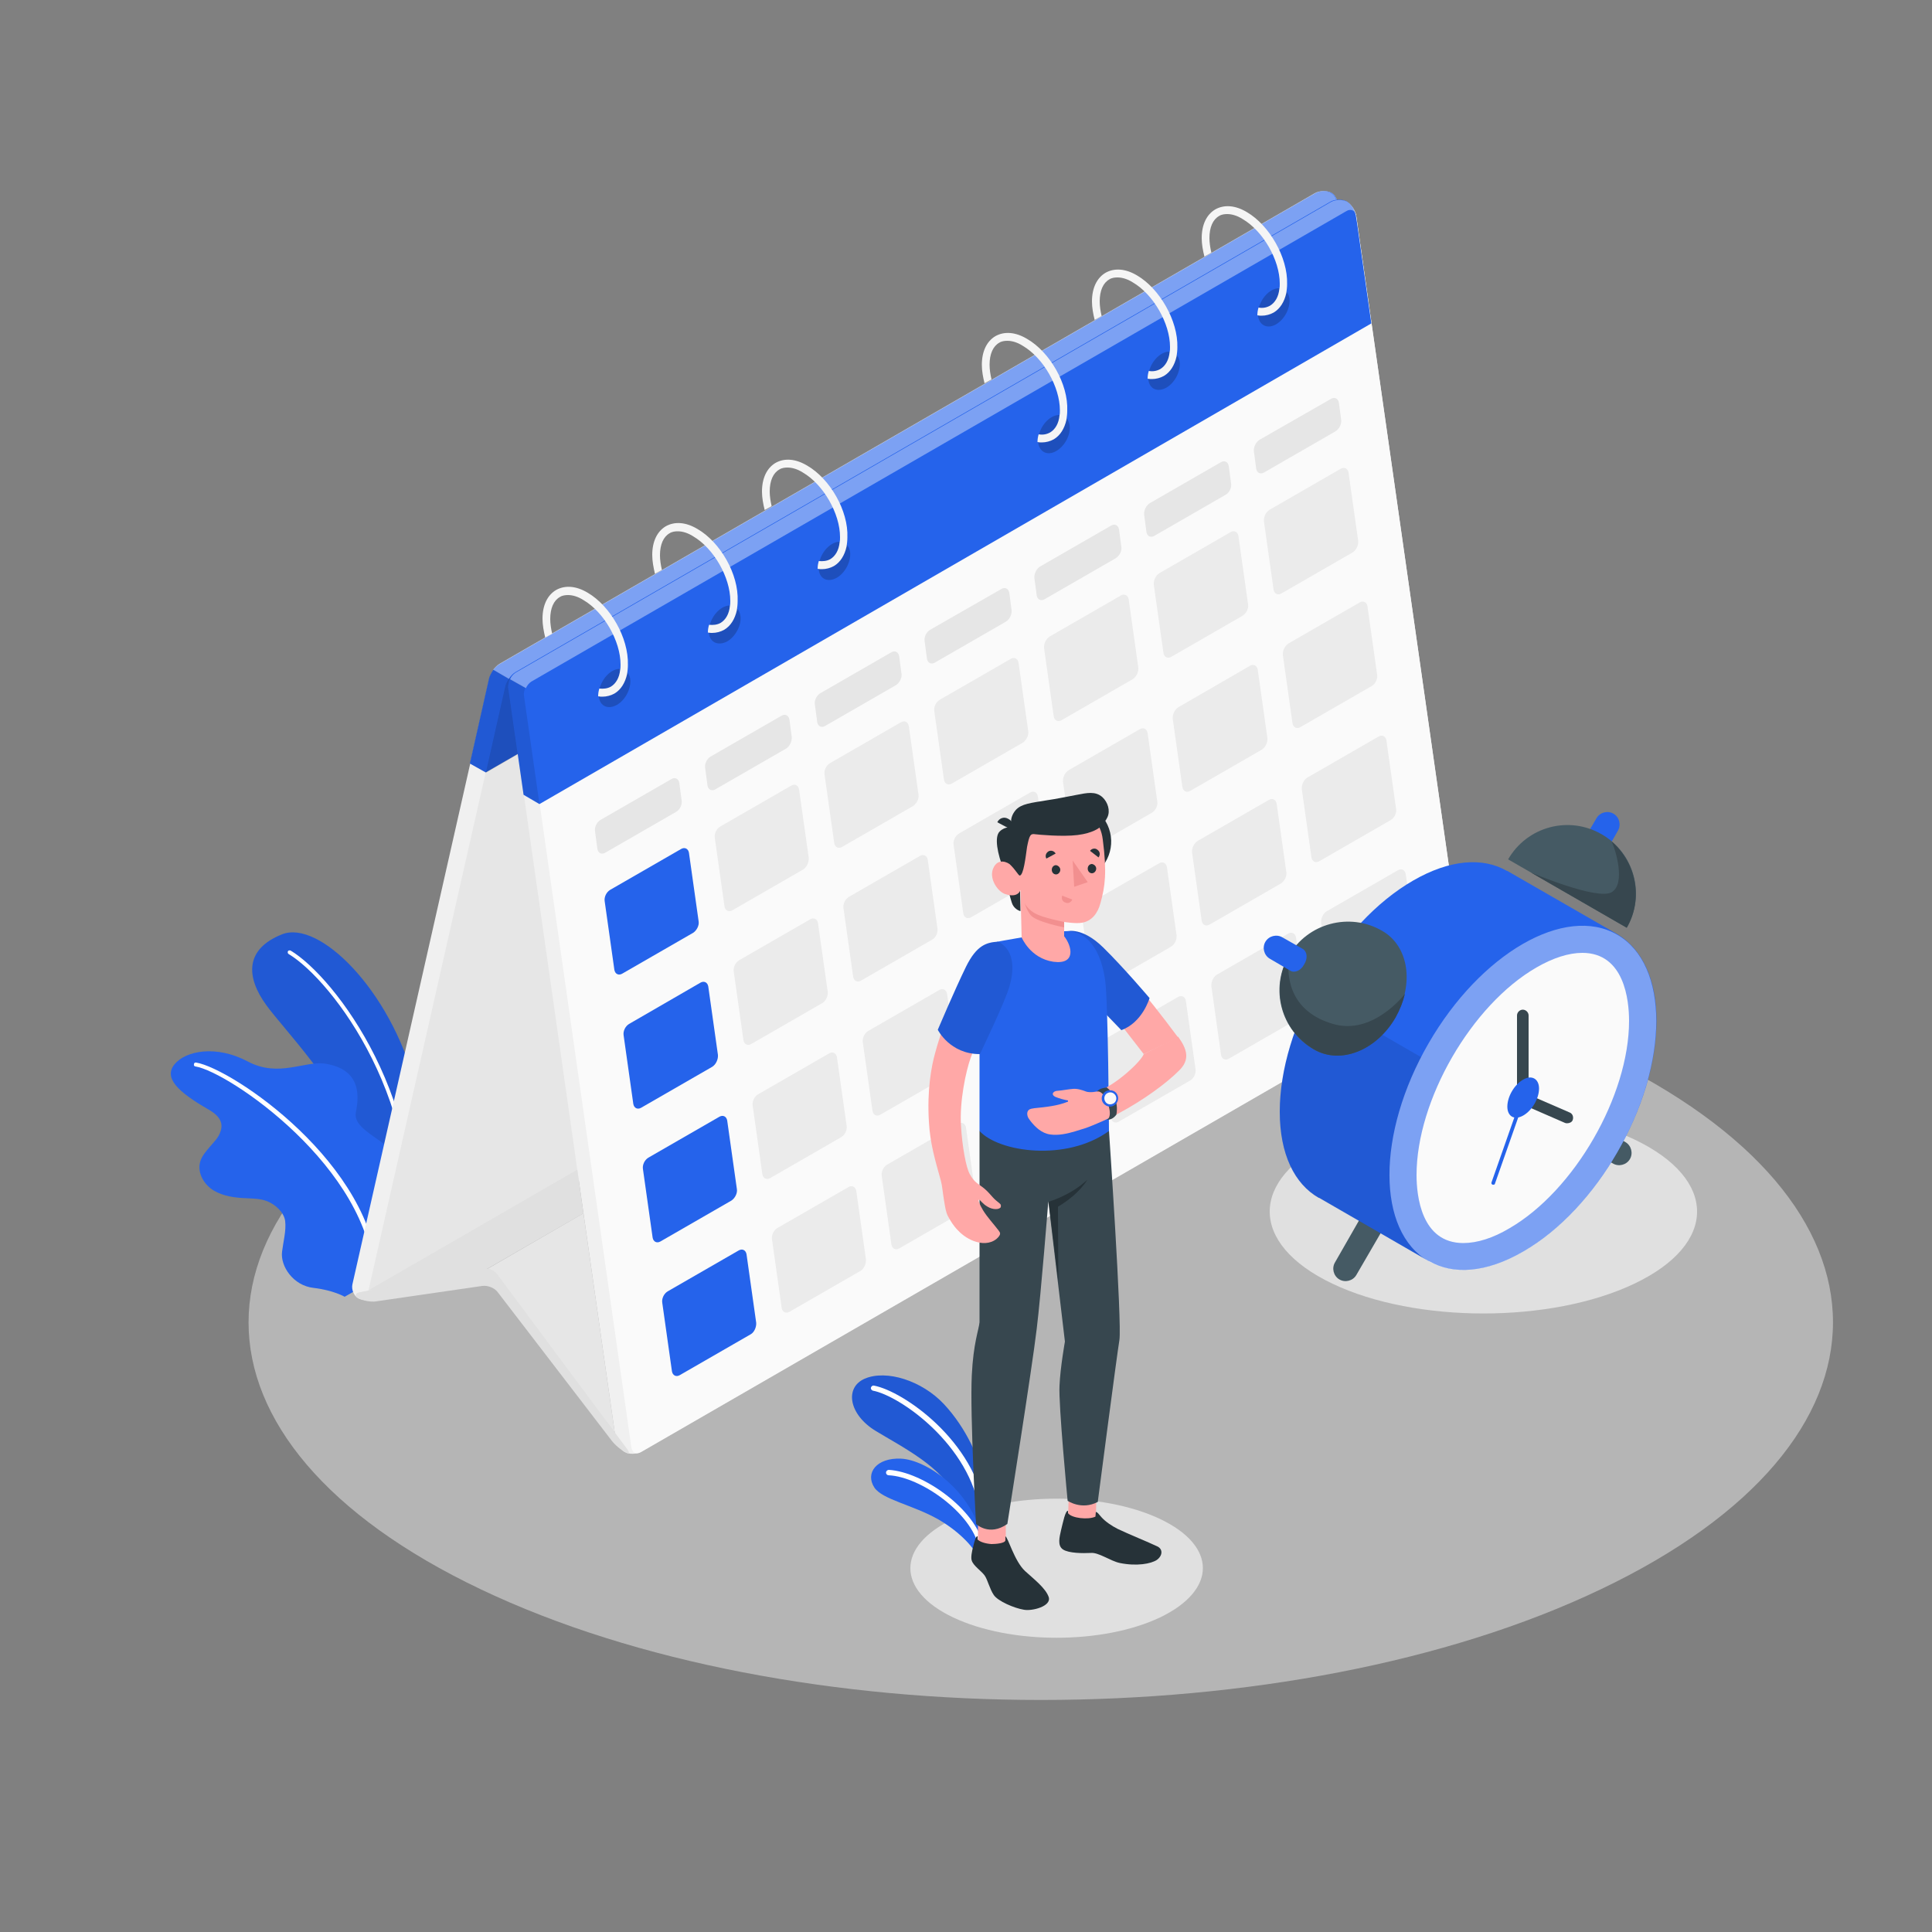 <?xml version="1.0" encoding="utf-8"?>
<!-- Generator: Adobe Illustrator 23.0.0, SVG Export Plug-In . SVG Version: 6.00 Build 0)  -->
<svg version="1.1" id="Layer_1" xmlns="http://www.w3.org/2000/svg" xmlns:xlink="http://www.w3.org/1999/xlink" x="0px" y="0px"
	 viewBox="0 0 500 500" style="enable-background:new 0 0 500 500;" xml:space="preserve">
<rect x="0" y="0" width="500" height="500" fill="#808080" stroke="none"/>
<style type="text/css">
	.st0{opacity:0.5;fill:#EBEBEB;enable-background:new    ;}
	.st1{fill:#E0E0E0;}
	.st2{fill:#2563EB;}
	.st3{opacity:0.1;enable-background:new    ;}
	.st4{fill:#FFFFFF;}
	.st5{fill:#F0F0F0;}
	.st6{fill:#E6E6E6;}
	.st7{fill:#FAFAFA;}
	.st8{opacity:0.2;enable-background:new    ;}
	.st9{opacity:0.4;fill:#FFFFFF;enable-background:new    ;}
	.st10{fill:#EBEBEB;}
	.st11{fill:#F5F5F5;}
	.st12{fill:#455A64;}
	.st13{fill:#37474F;}
	.st14{fill:#FFA8A7;}
	.st15{fill:#263238;}
	.st16{fill:#F28F8F;}
</style>
<g id="Floor">
	<path id="SUELO" class="st0" d="M124.4,411.3c80.1,38.2,209.9,38.2,289.9,0c80.1-38.2,80.1-100,0-138.2
		c-80.1-38.2-209.9-38.2-289.9,0C44.3,311.3,44.3,373.2,124.4,411.3z"/>
</g>
<g id="Shadows">
	<path id="Shadow" class="st1" d="M423,332.2c-21.6,10.3-56.6,10.3-78.2,0c-21.6-10.3-21.6-27,0-37.3c21.6-10.3,56.6-10.3,78.2,0
		C444.6,305.2,444.6,321.9,423,332.2z"/>
	<path id="Shadow_1_" class="st1" d="M300.2,418.6c-14.8,7-38.7,7-53.5,0c-14.8-7-14.8-18.5,0-25.5c14.8-7,38.7-7,53.5,0
		C315,400.1,315,411.5,300.2,418.6z"/>
</g>
<g id="Plants_1_">
	<g id="Plants">
		<g id="XMLID_402_">
			<path id="XMLID_400_" class="st2" d="M101.4,328.6l8.1-4.7c0,0,4.3-19.1-2.1-43.4C101,256.2,82.6,238,73,241.8
				c-9.6,3.8-9.4,11-4.1,18.3c4.4,6.1,18.7,20.6,25.5,37.4C101.3,314.3,101.4,328.6,101.4,328.6z"/>
			<path id="XMLID_401_" class="st3" d="M101.4,328.6l8.1-4.7c0,0,4.3-19.1-2.1-43.4C101,256.2,82.6,238,73,241.8
				c-9.6,3.8-9.4,11-4.1,18.3c4.4,6.1,18.7,20.6,25.5,37.4C101.3,314.3,101.4,328.6,101.4,328.6z"/>
			<g id="XMLID_403_">
				<path id="XMLID_659_" class="st4" d="M105.7,326.6C105.7,326.6,105.7,326.6,105.7,326.6c-0.3,0-0.5-0.3-0.5-0.6
					c5.6-40-19.2-72.3-30.5-79.1c-0.2-0.1-0.3-0.4-0.2-0.7c0.1-0.2,0.4-0.3,0.7-0.2c11.4,6.8,36.6,39.6,31,80.1
					C106.2,326.4,106,326.6,105.7,326.6z"/>
			</g>
		</g>
		<g id="XMLID_398_">
			<path id="XMLID_245_" class="st2" d="M101.4,328.6l-12.2,7c0,0-2.9-1.7-8.1-2.3c-5.2-0.6-8.6-5.6-8.1-9.4
				c0.3-2.5,1.1-5.4,0.8-7.9c-0.3-2.3-2.6-4.3-4.6-5.1c-1.7-0.7-3.6-0.7-5.4-0.8c-2.9-0.1-6-0.5-8.5-2s-4.3-4.6-3.5-7.4
				c0.4-1.5,1.5-2.7,2.5-3.9s2.2-2.3,2.7-3.8c1.1-2.8-0.8-4.6-3.1-5.9c-8-4.6-11.6-8.2-8.7-11.7s10.8-5,18.9-0.7s14.8-0.3,20.2,0.6
				c8.4,1.4,8.9,7.3,7.8,12.5c-1,5.1,9.3,7.3,11.9,13.5C105.9,305.6,107.5,320.4,101.4,328.6z"/>
			<g id="XMLID_399_">
				<path id="XMLID_658_" class="st4" d="M97.3,331.4c-0.3,0-0.5-0.2-0.5-0.5c-1-28.6-37.6-53.5-46.2-54.9c-0.3,0-0.5-0.3-0.4-0.6
					c0-0.3,0.3-0.5,0.6-0.4c9.1,1.5,46.1,26.2,47.1,55.8C97.8,331.2,97.6,331.4,97.3,331.4C97.4,331.4,97.3,331.4,97.3,331.4z"/>
			</g>
		</g>
		<g id="XMLID_471_">
			<g id="XMLID_521_">
				<path id="XMLID_524_" class="st2" d="M254.3,383c-0.4-5-4.3-13.5-10-19.6c-5.7-6.1-14.9-9-20.5-6.6c-5.3,2.3-4.1,9.3,2.8,13.5
					s17.3,9.3,20.8,17.2l6.8,9.5L254.3,383L254.3,383z"/>
				<path id="XMLID_540_" class="st3" d="M254.3,383c-0.4-5-4.3-13.5-10-19.6c-5.7-6.1-14.9-9-20.5-6.6c-5.3,2.3-4.1,9.3,2.8,13.5
					s17.3,9.3,20.8,17.2l6.8,9.5L254.3,383L254.3,383z"/>
				<g id="XMLID_522_">
					<path id="XMLID_523_" class="st4" d="M254.3,392.2C254.3,392.2,254.3,392.2,254.3,392.2c0.5-0.1,0.7-0.4,0.7-0.8
						c-2.5-18.5-21.3-31.4-28.8-32.8c-0.4-0.1-0.7,0.2-0.8,0.5c-0.1,0.4,0.2,0.7,0.5,0.8c7,1.3,25.3,14.1,27.7,31.7
						C253.6,391.9,253.9,392.2,254.3,392.2z"/>
				</g>
			</g>
			<g id="XMLID_517_">
				<path id="XMLID_520_" class="st2" d="M253.5,403.7c-1-2.7-4.8-7.1-10.7-10.5c-6.5-3.7-14.4-5.1-16.5-8.2
					c-2.5-3.8,0.6-7.8,6.9-7.5c6.4,0.3,18.2,8,21,20.8L253.5,403.7z"/>
				<g id="XMLID_518_">
					<path id="XMLID_519_" class="st4" d="M254,401c0,0,0.1,0,0.1,0c0.4-0.1,0.6-0.4,0.5-0.8c-1.9-9.5-15.7-19.3-24.6-19.8
						c-0.3,0-0.7,0.3-0.7,0.7c0,0.4,0.3,0.7,0.7,0.7c8.3,0.4,21.5,9.8,23.3,18.6C253.4,400.8,253.6,401,254,401z"/>
				</g>
			</g>
		</g>
	</g>
</g>
<g id="Calendar_1_">
	<g id="Calendar">
		<g id="XMLID_23_">
			<path id="XMLID_14614_" class="st5" d="M92.7,336c-1.1-0.6-1.8-2.3-1.5-3.6l35.5-156.9c0.3-1.3,1.5-3,2.7-3.7l211-121.8
				c1.2-0.7,3.1-0.7,4.2-0.1s1.8,2.3,1.5,3.6l-35.5,156.9c-0.3,1.3-1.5,3-2.7,3.7l-211,121.8C95.7,336.6,93.8,336.6,92.7,336z"/>
			<path id="XMLID_14612_" class="st6" d="M130.7,177.8L95.2,334.7c-0.3,1.3,0.4,1.9,1.6,1.2l211-121.8c1.2-0.7,2.4-2.3,2.7-3.7
				L346,53.5c0.3-1.3-0.4-1.9-1.6-1.2l-211,121.8C132.2,174.8,131,176.4,130.7,177.8z"/>
			<path id="XMLID_14613_" class="st5" d="M348.6,52.2c-1.1-0.6-3-0.6-4.2,0.1l-211,121.8c-1.2,0.7-2,2.4-1.8,3.7l27.7,194.4
				c0.2,1.4,1.3,3,2.4,3.6c1.1,0.6,3,0.6,4.2-0.1l211-121.8c1.2-0.7,2-2.4,1.8-3.7L351,55.9C350.8,54.5,349.7,52.9,348.6,52.2z"/>
			<path id="XMLID_14611_" class="st7" d="M135.7,180.2l27.7,194.4c0.2,1.4,1.3,1.9,2.5,1.2l211-121.8c1.2-0.7,2-2.4,1.8-3.7
				L351,55.9c-0.2-1.4-1.3-1.9-2.5-1.2l-211,121.8C136.3,177.1,135.5,178.8,135.7,180.2z"/>
			<path id="XMLID_14618_" class="st1" d="M95.4,333.9l54-31.2L151,314l-24.8,14.3c0,0-6.6,2.3-9.2,3
				C114.4,332,95.4,333.9,95.4,333.9z"/>
			<polygon id="XMLID_14619_" class="st6" points="151,314 159.1,370.8 126.3,328.3 			"/>
			<path id="XMLID_14615_" class="st1" d="M158.2,372.7l-29.4-38.3c-0.8-1.1-2.6-1.8-4-1.6l-27.5,4c-1.4,0.2-3.4-0.2-4.5-0.8
				c-1.1-0.6-0.9-1.4,0.4-1.6l31.6-6.1c1.4-0.3,3.1,0.4,3.9,1.5l33.6,45.2c0.8,1.1,0.6,1.5-0.5,0.8
				C160.6,375.2,159,373.8,158.2,372.7z"/>
		</g>
		<g id="XMLID_6_">
			<path id="XMLID_29_" class="st2" d="M346.1,52.7c0-1.1-0.6-2.3-1.5-2.8c-1.1-0.6-3-0.6-4.2,0.1l-211,121.8
				c-0.6,0.3-1.2,0.9-1.7,1.5c-0.5,0.7-0.9,1.5-1.1,2.1l-5,22.2l4.1,2.3L341,75.6l5-22.2C346.1,53.2,346,52.9,346.1,52.7L346.1,52.7
				z"/>
			<path id="XMLID_12_" class="st8" d="M346,53.5c0.3-1.3-0.4-1.9-1.6-1.2l-211,121.8c-1.2,0.7-2.4,2.3-2.7,3.7l-5,22.2L341,75.6
				L346,53.5z"/>
			<path id="XMLID_31_" class="st3" d="M131.8,175.6c-0.5,0.7-0.9,1.4-1.1,2.1l-5,22.2l-4.1-2.3l5-22.2c0.2-0.7,0.6-1.5,1.1-2.1
				L131.8,175.6z"/>
			<path id="XMLID_34_" class="st9" d="M346,52.7c-0.1-0.8-0.8-1-1.7-0.4l-211,121.8c-0.6,0.3-1.2,0.9-1.6,1.6l-4.1-2.4
				c0.5-0.6,1.1-1.2,1.6-1.5l211-121.8c1.2-0.7,3.1-0.7,4.2-0.1C345.4,50.4,346,51.6,346,52.7z"/>
		</g>
		<g id="XMLID_21_">
			<path id="XMLID_24_" class="st2" d="M351.2,57.7L351.2,57.7l-0.3-1.9c0-0.1,0-0.2-0.1-0.3c0,0,0-0.1,0-0.1c0,0,0,0,0,0
				c-0.3-1.3-1.3-2.7-2.3-3.3c-1.1-0.6-3-0.6-4.2,0.1l-211,121.8c-0.6,0.4-1.1,1-1.4,1.7l0,0c-0.3,0.7-0.4,1.4-0.4,2.1l4,27.9
				l4.1,2.4L354.9,83.7L351.2,57.7z"/>
			<path id="XMLID_30_" class="st3" d="M139.6,208l-4.1-2.4l-4-27.9c-0.1-0.7,0.1-1.4,0.4-2.1l4.1,2.3c-0.3,0.7-0.5,1.4-0.4,2.1
				L139.6,208z"/>
			<path id="XMLID_27_" class="st9" d="M350.9,55.5c-0.3-1.1-1.4-1.5-2.4-0.9l-211,121.8c-0.6,0.4-1.1,1-1.4,1.7l-4.1-2.3
				c0.3-0.7,0.8-1.3,1.4-1.7l211-121.8c1.2-0.7,3.1-0.7,4.2-0.1C349.6,52.8,350.6,54.2,350.9,55.5z"/>
		</g>
		<g id="XMLID_246_">
			<g id="XMLID_458_">
				<path id="XMLID_465_" class="st2" d="M195.7,342.3l-2.5-17.7c-0.2-1.1-1.1-1.5-2-1l-18.4,10.6c-1,0.6-1.6,1.9-1.4,3l2.5,17.7
					c0.2,1.1,1.1,1.5,2,1l18.4-10.6C195.2,344.8,195.8,343.4,195.7,342.3z"/>
				<path id="XMLID_464_" class="st10" d="M224.1,325.9l-2.5-17.7c-0.2-1.1-1.1-1.5-2-1l-18.4,10.6c-1,0.6-1.6,1.9-1.4,3l2.5,17.7
					c0.2,1.1,1.1,1.5,2,1l18.4-10.6C223.6,328.4,224.2,327,224.1,325.9z"/>
				<path id="XMLID_463_" class="st10" d="M252.5,309.5l-2.5-17.7c-0.2-1.1-1.1-1.5-2-1l-18.4,10.6c-1,0.6-1.6,1.9-1.4,3l2.5,17.7
					c0.2,1.1,1.1,1.5,2,1l18.4-10.6C252,312,252.7,310.6,252.5,309.5z"/>
				<path id="XMLID_462_" class="st10" d="M281,293.1l-2.5-17.7c-0.2-1.1-1.1-1.5-2-1L258,285.1c-1,0.6-1.6,1.9-1.5,3l2.5,17.7
					c0.2,1.1,1.1,1.5,2,1l18.4-10.6C280.5,295.6,281.1,294.2,281,293.1z"/>
				<path id="XMLID_461_" class="st10" d="M309.4,276.7l-2.5-17.7c-0.2-1.1-1.1-1.5-2-1l-18.4,10.6c-1,0.6-1.6,1.9-1.5,3l2.5,17.7
					c0.2,1.1,1.1,1.5,2,1l18.4-10.6C308.9,279.2,309.6,277.8,309.4,276.7z"/>
				<path id="XMLID_460_" class="st10" d="M337.9,260.3l-2.5-17.7c-0.2-1.1-1.1-1.5-2-1l-18.4,10.6c-1,0.6-1.6,1.9-1.5,3L316,273
					c0.2,1.1,1.1,1.5,2,1l18.4-10.6C337.4,262.8,338,261.4,337.9,260.3z"/>
				<path id="XMLID_459_" class="st10" d="M366.3,243.9l-2.5-17.7c-0.2-1.1-1.1-1.5-2-1l-18.4,10.6c-1,0.6-1.6,1.9-1.5,3l2.5,17.7
					c0.2,1.1,1.1,1.5,2,1l18.4-10.6C365.8,246.4,366.4,245,366.3,243.9z"/>
			</g>
			<g id="XMLID_450_">
				<path id="XMLID_457_" class="st2" d="M190.7,307.7l-2.5-17.7c-0.2-1.1-1.1-1.5-2-1l-18.4,10.6c-1,0.6-1.6,1.9-1.4,3l2.5,17.7
					c0.2,1.1,1.1,1.5,2,1l18.4-10.6C190.2,310.1,190.9,308.8,190.7,307.7z"/>
				<path id="XMLID_456_" class="st10" d="M219.1,291.3l-2.5-17.7c-0.2-1.1-1.1-1.5-2-1l-18.4,10.6c-1,0.6-1.6,1.9-1.4,3l2.5,17.7
					c0.2,1.1,1.1,1.5,2,1l18.4-10.6C218.7,293.7,219.3,292.4,219.1,291.3z"/>
				<path id="XMLID_455_" class="st10" d="M247.6,274.9l-2.5-17.7c-0.2-1.1-1.1-1.5-2-1l-18.4,10.6c-1,0.6-1.6,1.9-1.4,3l2.5,17.7
					c0.2,1.1,1.1,1.5,2,1l18.4-10.6C247.1,277.3,247.7,276,247.6,274.9z"/>
				<path id="XMLID_454_" class="st10" d="M276,258.5l-2.5-17.7c-0.2-1.1-1.1-1.5-2-1l-18.4,10.6c-1,0.6-1.6,1.9-1.4,3l2.5,17.7
					c0.2,1.1,1.1,1.5,2,1l18.4-10.6C275.5,260.9,276.2,259.6,276,258.5z"/>
				<path id="XMLID_453_" class="st10" d="M304.5,242.1l-2.5-17.7c-0.2-1.1-1.1-1.5-2-1L281.5,234c-1,0.6-1.6,1.9-1.5,3l2.5,17.7
					c0.2,1.1,1.1,1.5,2,1l18.4-10.6C304,244.5,304.6,243.2,304.5,242.1z"/>
				<path id="XMLID_452_" class="st10" d="M332.9,225.7l-2.5-17.7c-0.2-1.1-1.1-1.5-2-1L310,217.6c-1,0.6-1.6,1.9-1.5,3l2.5,17.7
					c0.2,1.1,1.1,1.5,2,1l18.4-10.6C332.4,228.1,333.1,226.8,332.9,225.7z"/>
				<path id="XMLID_451_" class="st10" d="M361.3,209.3l-2.5-17.7c-0.2-1.1-1.1-1.5-2-1l-18.4,10.6c-1,0.6-1.6,1.9-1.5,3l2.5,17.7
					c0.2,1.1,1.1,1.5,2,1l18.4-10.6C360.9,211.7,361.5,210.4,361.3,209.3z"/>
			</g>
			<g id="XMLID_432_">
				<path id="XMLID_449_" class="st2" d="M185.8,273l-2.5-17.7c-0.2-1.1-1.1-1.5-2-1L162.8,265c-1,0.6-1.6,1.9-1.4,3l2.5,17.7
					c0.2,1.1,1.1,1.5,2,1l18.4-10.6C185.3,275.5,185.9,274.1,185.8,273z"/>
				<path id="XMLID_448_" class="st10" d="M214.2,256.6l-2.5-17.7c-0.2-1.1-1.1-1.5-2-1l-18.4,10.6c-1,0.6-1.6,1.9-1.4,3l2.5,17.7
					c0.2,1.1,1.1,1.5,2,1l18.4-10.6C213.7,259.1,214.4,257.7,214.2,256.6z"/>
				<path id="XMLID_445_" class="st10" d="M242.6,240.2l-2.5-17.7c-0.2-1.1-1.1-1.5-2-1l-18.4,10.6c-1,0.6-1.6,1.9-1.4,3l2.5,17.7
					c0.2,1.1,1.1,1.5,2,1l18.4-10.6C242.2,242.7,242.8,241.3,242.6,240.2z"/>
				<path id="XMLID_442_" class="st10" d="M271.1,223.8l-2.5-17.7c-0.2-1.1-1.1-1.5-2-1l-18.4,10.6c-1,0.6-1.6,1.9-1.4,3l2.5,17.7
					c0.2,1.1,1.1,1.5,2,1l18.4-10.6C270.6,226.3,271.2,224.9,271.1,223.8z"/>
				<path id="XMLID_439_" class="st10" d="M299.5,207.4l-2.5-17.7c-0.2-1.1-1.1-1.5-2-1l-18.4,10.6c-1,0.6-1.6,1.9-1.5,3l2.5,17.7
					c0.2,1.1,1.1,1.5,2,1l18.4-10.6C299,209.9,299.7,208.5,299.5,207.4z"/>
				<path id="XMLID_436_" class="st10" d="M328,191l-2.5-17.7c-0.2-1.1-1.1-1.5-2-1L305,183c-1,0.6-1.6,1.9-1.5,3l2.5,17.7
					c0.2,1.1,1.1,1.5,2,1l18.4-10.6C327.5,193.5,328.1,192.1,328,191z"/>
				<path id="XMLID_435_" class="st10" d="M356.4,174.6l-2.5-17.7c-0.2-1.1-1.1-1.5-2-1l-18.4,10.6c-1,0.6-1.6,1.9-1.5,3l2.5,17.7
					c0.2,1.1,1.1,1.5,2,1l18.4-10.6C355.9,177.1,356.6,175.7,356.4,174.6z"/>
			</g>
			<g id="XMLID_417_">
				<path id="XMLID_428_" class="st2" d="M180.8,238.4l-2.5-17.7c-0.2-1.1-1.1-1.5-2-1l-18.4,10.6c-1,0.6-1.6,1.9-1.4,3L159,251
					c0.2,1.1,1.1,1.5,2,1l18.4-10.6C180.3,240.8,181,239.5,180.8,238.4z"/>
				<path id="XMLID_427_" class="st10" d="M209.3,222l-2.5-17.7c-0.2-1.1-1.1-1.5-2-1l-18.4,10.6c-1,0.6-1.6,1.9-1.4,3l2.5,17.7
					c0.2,1.1,1.1,1.5,2,1l18.4-10.6C208.8,224.4,209.4,223.1,209.3,222z"/>
				<path id="XMLID_424_" class="st10" d="M237.7,205.6l-2.5-17.7c-0.2-1.1-1.1-1.5-2-1l-18.4,10.6c-1,0.6-1.6,1.9-1.4,3l2.5,17.7
					c0.2,1.1,1.1,1.5,2,1l18.4-10.6C237.2,208,237.9,206.7,237.7,205.6z"/>
				<path id="XMLID_421_" class="st10" d="M266.1,189.2l-2.5-17.7c-0.2-1.1-1.1-1.5-2-1l-18.4,10.6c-1,0.6-1.6,1.9-1.4,3l2.5,17.7
					c0.2,1.1,1.1,1.5,2,1l18.4-10.6C265.6,191.6,266.3,190.3,266.1,189.2z"/>
				<path id="XMLID_420_" class="st10" d="M294.6,172.8l-2.5-17.7c-0.2-1.1-1.1-1.5-2-1l-18.4,10.6c-1,0.6-1.6,1.9-1.5,3l2.5,17.7
					c0.2,1.1,1.1,1.5,2,1l18.4-10.6C294.1,175.2,294.7,173.9,294.6,172.8z"/>
				<path id="XMLID_419_" class="st10" d="M323,156.4l-2.5-17.7c-0.2-1.1-1.1-1.5-2-1l-18.4,10.6c-1,0.6-1.6,1.9-1.5,3l2.5,17.7
					c0.2,1.1,1.1,1.5,2,1l18.4-10.6C322.5,158.8,323.2,157.5,323,156.4z"/>
				<path id="XMLID_418_" class="st10" d="M351.5,140l-2.5-17.7c-0.2-1.1-1.1-1.5-2-1l-18.4,10.6c-1,0.6-1.6,1.9-1.5,3l2.5,17.7
					c0.2,1.1,1.1,1.5,2,1L350,143C351,142.4,351.6,141.1,351.5,140z"/>
			</g>
		</g>
		<g id="XMLID_25_">
			<path id="XMLID_235_" class="st6" d="M176.4,207.1l-0.6-4.5c-0.2-1.1-1.1-1.5-2-1l-18.4,10.6c-1,0.6-1.6,1.9-1.4,3l0.6,4.5
				c0.2,1.1,1.1,1.5,2,1l18.4-10.6C176,209.5,176.6,208.2,176.4,207.1z"/>
			<path id="XMLID_222_" class="st6" d="M204.9,190.7l-0.6-4.5c-0.2-1.1-1.1-1.5-2-1l-18.4,10.6c-1,0.6-1.6,1.9-1.4,3l0.6,4.5
				c0.2,1.1,1.1,1.5,2,1l18.4-10.6C204.4,193.1,205,191.8,204.9,190.7z"/>
			<path id="XMLID_212_" class="st6" d="M233.3,174.3l-0.6-4.5c-0.2-1.1-1.1-1.5-2-1l-18.4,10.6c-1,0.6-1.6,1.9-1.4,3l0.6,4.5
				c0.2,1.1,1.1,1.5,2,1l18.4-10.6C232.8,176.7,233.5,175.4,233.3,174.3z"/>
			<path id="XMLID_33_" class="st6" d="M261.8,157.9l-0.6-4.5c-0.2-1.1-1.1-1.5-2-1L240.7,163c-1,0.6-1.6,1.9-1.4,3l0.6,4.5
				c0.2,1.1,1.1,1.5,2,1l18.4-10.6C261.3,160.3,261.9,159,261.8,157.9z"/>
			<path id="XMLID_32_" class="st6" d="M290.2,141.5l-0.6-4.5c-0.2-1.1-1.1-1.5-2-1l-18.4,10.6c-1,0.6-1.6,1.9-1.5,3l0.6,4.5
				c0.2,1.1,1.1,1.5,2,1l18.4-10.6C289.7,143.9,290.4,142.6,290.2,141.5z"/>
			<path id="XMLID_28_" class="st6" d="M318.6,125.1l-0.6-4.5c-0.2-1.1-1.1-1.5-2-1l-18.4,10.6c-1,0.6-1.6,1.9-1.5,3l0.6,4.5
				c0.2,1.1,1.1,1.5,2,1l18.4-10.6C318.2,127.5,318.8,126.2,318.6,125.1z"/>
			<path id="XMLID_251_" class="st6" d="M347.1,108.7l-0.6-4.5c-0.2-1.1-1.1-1.5-2-1L326,113.8c-1,0.6-1.6,1.9-1.5,3l0.6,4.5
				c0.2,1.1,1.1,1.5,2,1l18.4-10.6C346.6,111.1,347.2,109.8,347.1,108.7z"/>
		</g>
		<path id="XMLID_257_" class="st8" d="M155,180.4c-0.3-2.4,1.2-5.4,3.4-6.7c2.2-1.3,4.3-0.4,4.7,2c0.3,2.4-1.2,5.4-3.4,6.7
			C157.4,183.7,155.3,182.8,155,180.4z"/>
		<path id="XMLID_258_" class="st8" d="M183.5,164c-0.3-2.4,1.2-5.4,3.4-6.7c2.2-1.3,4.3-0.4,4.7,2s-1.2,5.4-3.4,6.7
			C185.9,167.2,183.8,166.3,183.5,164z"/>
		<path id="XMLID_259_" class="st8" d="M211.9,147.5c-0.3-2.4,1.2-5.4,3.4-6.7c2.2-1.3,4.3-0.4,4.7,2c0.3,2.4-1.2,5.4-3.4,6.7
			C214.3,150.8,212.2,149.9,211.9,147.5z"/>
		<path id="XMLID_265_" class="st8" d="M268.7,114.7c-0.3-2.4,1.2-5.4,3.4-6.7c2.2-1.3,4.3-0.4,4.7,2s-1.2,5.4-3.4,6.7
			S269.1,117.1,268.7,114.7z"/>
		<path id="XMLID_260_" class="st8" d="M297.2,98.3c-0.3-2.4,1.2-5.4,3.4-6.7c2.2-1.3,4.3-0.4,4.7,2c0.3,2.4-1.2,5.4-3.4,6.7
			C299.6,101.6,297.5,100.7,297.2,98.3z"/>
		<path id="XMLID_266_" class="st8" d="M325.6,81.9c-0.3-2.4,1.2-5.4,3.4-6.7c2.2-1.3,4.3-0.4,4.7,2c0.3,2.4-1.2,5.4-3.4,6.7
			S326,84.3,325.6,81.9z"/>
		<g id="XMLID_267_">
			<path id="XMLID_268_" class="st11" d="M152.1,153.4c-3-1.8-5.9-2-8.2-0.7c-2.2,1.3-3.5,3.9-3.5,7.4c0,1.6,0.3,3.2,0.7,4.9l1.8-1
				c-0.3-1.3-0.5-2.6-0.5-3.8c0-2.8,0.9-4.8,2.5-5.7c0.6-0.4,1.4-0.5,2.1-0.5c1.2,0,2.6,0.4,4,1.3c5.3,3.1,9.6,10.6,9.6,16.7
				c0,0.5,0,0.9-0.1,1.3c-0.2,2.1-1.1,3.6-2.4,4.4c-0.9,0.5-1.9,0.6-3,0.5c-0.2,0.7-0.3,1.3-0.3,2c0.4,0.1,0.8,0.1,1.1,0.1
				c1.1,0,2.2-0.3,3.1-0.8c1.7-1,2.8-2.8,3.3-5.1c0.1-0.7,0.2-1.5,0.2-2.3C162.7,165,157.9,156.8,152.1,153.4z"/>
		</g>
		<g id="XMLID_269_">
			<path id="XMLID_270_" class="st11" d="M180.5,136.9c-3-1.8-5.9-2-8.2-0.7c-2.2,1.3-3.5,3.9-3.5,7.4c0,1.6,0.3,3.2,0.7,4.9l1.8-1
				c-0.3-1.3-0.5-2.6-0.5-3.8c0-2.8,0.9-4.8,2.5-5.7c0.6-0.4,1.4-0.5,2.1-0.5c1.2,0,2.6,0.4,4,1.3c5.3,3.1,9.6,10.6,9.6,16.7
				c0,0.5,0,0.9-0.1,1.3c-0.2,2.1-1.1,3.6-2.4,4.4c-0.9,0.5-1.9,0.6-3,0.5c-0.2,0.7-0.3,1.3-0.3,2c0.4,0.1,0.8,0.1,1.1,0.1
				c1.1,0,2.2-0.3,3.1-0.8c1.7-1,2.8-2.8,3.3-5.1c0.1-0.7,0.2-1.5,0.2-2.3C191.2,148.6,186.4,140.3,180.5,136.9z"/>
		</g>
		<g id="XMLID_272_">
			<path id="XMLID_273_" class="st11" d="M208.9,120.5c-3-1.8-5.9-2-8.2-0.7c-2.2,1.3-3.5,3.9-3.5,7.4c0,1.6,0.3,3.2,0.7,4.8l1.8-1
				c-0.3-1.3-0.5-2.6-0.5-3.8c0-2.8,0.9-4.8,2.5-5.7c0.6-0.4,1.4-0.5,2.1-0.5c1.2,0,2.6,0.4,4,1.3c5.3,3.1,9.6,10.6,9.6,16.7
				c0,0.5,0,0.9-0.1,1.3c-0.2,2.1-1.1,3.6-2.4,4.4c-0.9,0.5-1.9,0.6-3,0.5c-0.2,0.7-0.3,1.3-0.3,2c0.4,0.1,0.8,0.1,1.1,0.1
				c1.1,0,2.2-0.3,3.1-0.8c1.7-1,2.8-2.8,3.3-5.1c0.1-0.7,0.2-1.5,0.2-2.3C219.6,132.2,214.8,123.9,208.9,120.5z"/>
		</g>
		<g id="XMLID_395_">
			<path id="XMLID_396_" class="st11" d="M265.8,87.7c-3-1.8-5.9-2-8.2-0.7c-2.2,1.3-3.5,3.9-3.5,7.4c0,1.6,0.3,3.2,0.7,4.8l1.8-1
				c-0.3-1.3-0.5-2.6-0.5-3.8c0-2.8,0.9-4.8,2.5-5.7c0.6-0.4,1.4-0.5,2.1-0.5c1.2,0,2.6,0.4,4,1.3c5.3,3.1,9.6,10.6,9.6,16.7
				c0,0.5,0,0.9-0.1,1.3c-0.2,2.1-1.1,3.6-2.4,4.4c-0.9,0.5-1.9,0.7-3,0.5c-0.2,0.7-0.3,1.3-0.3,2c0.4,0.1,0.8,0.1,1.1,0.1
				c1.1,0,2.2-0.3,3.1-0.8c1.7-1,2.8-2.8,3.3-5.1c0.1-0.7,0.2-1.5,0.2-2.3C276.5,99.4,271.7,91.1,265.8,87.7z"/>
		</g>
		<g id="XMLID_278_">
			<path id="XMLID_393_" class="st11" d="M294.3,71.3c-3-1.8-5.9-2-8.2-0.7c-2.2,1.3-3.5,3.9-3.5,7.4c0,1.6,0.3,3.2,0.7,4.8l1.8-1
				c-0.3-1.3-0.5-2.6-0.5-3.8c0-2.8,0.9-4.8,2.5-5.7c0.6-0.4,1.4-0.5,2.1-0.5c1.2,0,2.6,0.4,4,1.3c5.3,3.1,9.6,10.6,9.6,16.7
				c0,0.5,0,0.9-0.1,1.3c-0.2,2.1-1.1,3.6-2.4,4.4c-0.9,0.5-1.9,0.7-3,0.5c-0.2,0.7-0.3,1.3-0.3,2c0.4,0.1,0.8,0.1,1.1,0.1
				c1.1,0,2.2-0.3,3.1-0.8c1.7-1,2.8-2.8,3.3-5.1c0.1-0.7,0.2-1.5,0.2-2.3C304.9,83,300.1,74.7,294.3,71.3z"/>
		</g>
		<g id="XMLID_275_">
			<path id="XMLID_277_" class="st11" d="M322.7,54.9c-3-1.8-5.9-2-8.2-0.7c-2.2,1.3-3.5,3.9-3.5,7.4c0,1.6,0.3,3.2,0.7,4.8l1.8-1
				c-0.3-1.3-0.5-2.6-0.5-3.8c0-2.8,0.9-4.8,2.5-5.7c0.6-0.4,1.4-0.5,2.1-0.5c1.2,0,2.6,0.4,4,1.3c5.3,3.1,9.6,10.6,9.6,16.7
				c0,0.5,0,0.9-0.1,1.3c-0.2,2.1-1.1,3.6-2.4,4.4c-0.9,0.5-1.9,0.7-3,0.5c-0.2,0.7-0.3,1.3-0.3,2c0.4,0.1,0.8,0.1,1.1,0.1
				c1.1,0,2.2-0.3,3.1-0.8c1.7-1,2.8-2.8,3.3-5.1c0.1-0.7,0.2-1.5,0.2-2.3C333.3,66.6,328.5,58.3,322.7,54.9z"/>
		</g>
	</g>
</g>
<g id="Device">
	<g id="Clock_2_">
		<g id="XMLID_58_">
			<path id="XMLID_59_" class="st12" d="M352.2,315l-6.7,11.7c-0.9,1.5-0.4,3.5,1.1,4.4c1.5,0.9,3.5,0.4,4.4-1.1l6.8-11.7
				c0.7-1.1,0-2.8-1.6-3.6C354.6,313.7,352.9,313.9,352.2,315z"/>
		</g>
		<g id="XMLID_56_">
			<path id="XMLID_57_" class="st12" d="M405.7,294.4l11.7,6.7c1.5,0.9,3.5,0.4,4.4-1.1c0.9-1.5,0.4-3.5-1.1-4.4l-11.7-6.8
				c-1.1-0.7-2.8,0-3.6,1.6C404.4,292,404.6,293.8,405.7,294.4z"/>
		</g>
		<path id="XMLID_55_" class="st2" d="M418.6,241.8L418.6,241.8L418.6,241.8C418.6,241.8,418.6,241.8,418.6,241.8l-28.5-16.4
			c0,0,0,0,0,0l-0.1,0l0,0c-6.2-3.6-14.8-3-24.3,2.5c-19.1,11-34.5,37.8-34.5,59.8c0,11,3.8,18.7,10.1,22.3l0,0l0.1,0c0,0,0,0,0,0
			l28.4,16.4c0,0,0,0,0,0l0.1,0l0,0c6.2,3.6,14.8,3,24.3-2.5c19.1-11,34.5-37.8,34.5-59.8C428.7,253.2,424.8,245.5,418.6,241.8z"/>
		<path id="XMLID_54_" class="st3" d="M369.3,326.1l-28-16.1c0,0,0,0,0,0l-0.1,0c-6.2-3.6-10-11.4-10-22.3c0-9.8,3.1-20.6,8.2-30.5
			l28.4,16.4c-5.1,9.9-8.2,20.6-8.2,30.5C359.6,314.8,363.3,322.4,369.3,326.1z"/>
		
			<ellipse id="XMLID_53_" transform="matrix(0.5 -0.866 0.866 0.5 -48.966 483.388)" class="st9" cx="394.1" cy="284.1" rx="48.8" ry="28.2"/>
		<path id="XMLID_52_" class="st7" d="M378.7,321.7c-10.9,0-12.1-12.3-12.1-17.6c0-19.4,14.2-44,31-53.7c4.3-2.5,8.4-3.8,11.9-3.8
			c10.9,0,12.1,12.3,12.1,17.6c0,19.4-14.2,44-31,53.7C386.4,320.4,382.3,321.7,378.7,321.7L378.7,321.7z"/>
		<g id="XMLID_46_">
			<g id="XMLID_50_">
				<path id="XMLID_51_" class="st2" d="M386.5,306.6c-0.1,0-0.1,0-0.2,0c-0.3-0.1-0.4-0.4-0.3-0.6l7.7-21.9
					c0.1-0.3,0.4-0.4,0.6-0.3c0.3,0.1,0.4,0.4,0.3,0.6l-7.7,21.9C386.9,306.5,386.7,306.6,386.5,306.6z"/>
			</g>
			<g id="XMLID_48_">
				<path id="XMLID_49_" class="st13" d="M405.6,290.7c-0.2,0-0.4,0-0.6-0.1l-12.4-5.4v-22.4c0-0.8,0.7-1.5,1.5-1.5s1.5,0.7,1.5,1.5
					v20.5l10.6,4.6c0.8,0.3,1.1,1.2,0.8,2C406.8,290.4,406.2,290.7,405.6,290.7z"/>
			</g>
			<path id="XMLID_47_" class="st2" d="M394.2,279.4c2.2-1.3,4.1-0.2,4.1,2.3c0,2.6-1.8,5.7-4.1,7s-4.1,0.2-4.1-2.3
				C390.1,283.8,391.9,280.7,394.2,279.4z"/>
		</g>
		<g id="XMLID_42_">
			<path id="XMLID_45_" class="st12" d="M361.1,263.3c-4.9,8.5-14.1,12.3-21.1,8.3c-8.5-4.9-11.4-15.7-6.5-24.2
				c4.9-8.5,15.8-11.4,24.2-6.5C364.7,244.9,366,254.8,361.1,263.3z"/>
			<path id="XMLID_44_" class="st13" d="M340.1,271.6c6.9,4,16.2,0.2,21.1-8.3c1.1-2,1.9-4,2.4-6.1c-0.3,0.4-8.4,10.8-18.6,7.8
				c-10.3-3-12.3-10.9-11.4-17.7C328.7,255.9,331.6,266.7,340.1,271.6z"/>
			<path id="XMLID_43_" class="st2" d="M337.2,245.6l-5.3-3c-1.5-0.9-3.5-0.4-4.4,1.1c-0.9,1.5-0.4,3.5,1.1,4.4l5.3,3.1
				c1.1,0.7,2.8,0,3.6-1.6C338.5,248.1,338.3,246.3,337.2,245.6z"/>
		</g>
		<g id="XMLID_38_">
			<path id="XMLID_41_" class="st2" d="M415.7,220.3l3-5.3c0.9-1.5,0.4-3.5-1.1-4.4c-1.5-0.9-3.5-0.4-4.4,1.1l-3.1,5.3
				c-0.7,1.1,0,2.8,1.6,3.6C413.3,221.6,415,221.4,415.7,220.3z"/>
			<path id="XMLID_40_" class="st12" d="M390.3,222.4c4.9-8.5,15.7-11.4,24.2-6.5c8.5,4.9,11.4,15.7,6.5,24.2L390.3,222.4z"/>
			<path id="XMLID_39_" class="st13" d="M417.1,217.8c1,2.1,3.7,10.9,0,13.1c-3.7,2.2-20.9-5.1-20.9-5.1l24.8,14.3
				C425.3,232.7,423.5,223.3,417.1,217.8z"/>
		</g>
	</g>
</g>
<g id="Character_1_">
	<g id="Character">
		<path id="XMLID_600_" class="st14" d="M304.9,268.5c-17.7-23.8-23.5-26.4-26.8-27.3l5.8,16l12.1,15.6"/>
		<path id="XMLID_609_" class="st2" d="M276.3,241c0,0,3.8-1.1,9.2,4.2s12,13.1,12,13.1s-1.8,6.3-7.3,8.3l-8-8.3L276.3,241z"/>
		<path id="XMLID_610_" class="st3" d="M276.3,241c0,0,3.8-1.1,9.2,4.2s12,13.1,12,13.1s-1.8,6.3-7.3,8.3l-8-8.3L276.3,241z"/>
		
			<ellipse id="XMLID_526_" transform="matrix(0.973 -0.23 0.23 0.973 -42.652 69.582)" class="st15" cx="277.4" cy="217.9" rx="10.2" ry="10.2"/>
		<g id="XMLID_492_">
			<g id="XMLID_493_">
				<g id="XMLID_494_">
					<rect id="XMLID_515_" x="253.1" y="389.9" class="st14" width="7.2" height="12.3"/>
					<polygon id="XMLID_514_" class="st14" points="276.4,393.2 283.6,393.5 283.9,380.5 276.8,380.3 					"/>
					<path id="XMLID_513_" class="st13" d="M253.5,292.7c0,6.8,0,49.5,0,49.5c-0.2,2-1.6,5.4-2,13.7c-0.5,10.3,1.1,38.5,1.1,38.5
						s3.4,3.3,8.1,0c0,0,6.4-40.3,7.6-50.5c1.1-8.9,3-33,3-33l4.3,36.3c0,0-1.2,6.7-1.4,11.4c-0.3,4.7,2.1,29.8,2.1,29.8
						s3.6,2.5,7.8,0.3c0,0,4.9-37.7,5.6-41.9c0.7-4.3-2.7-54.2-2.7-54.2L253.5,292.7L253.5,292.7z"/>
					<path id="XMLID_512_" class="st2" d="M260.4,243.3c-1,0.2-2.1,0.3-3,0.7c-2,0.8-2.9,3.2-3.3,5.3c-0.3,1.5-0.6,3.4-0.6,5.4v14
						v24c5,5.5,22.5,8,33.5,0c0,0-0.2-33.6-1-39.1c-1.4-9.6-6-13-10.6-12.6l-11,1.6L260.4,243.3z"/>
					<g id="XMLID_497_">
						<g id="XMLID_505_">
							<path id="XMLID_511_" class="st15" d="M259.8,225.2c0,0,1.6,7.7,2.3,9c0.7,1.3,2,1.6,2,1.6l-0.1-5.4L259.8,225.2z"/>
							<path id="XMLID_510_" class="st15" d="M261.9,214.1c0,0-1.8-0.3-3.2,1.1c-1.4,1.4-0.6,5.7,1.1,10l3.1,0.4L261.9,214.1z"/>
							<path id="XMLID_509_" class="st14" d="M263.9,225.5c-0.6,0.4-1.5-0.8-2.3-1.6c-0.8-0.8-3.3-1.9-4.5,0.7
								c-1.3,2.7,1.1,6.2,3.1,6.8c3.4,1.1,3.9-1.1,3.9-1.1l0.3,12.3c0,0,2.2,5.4,8.2,6.3c6,0.8,4.8-4.1,2.8-6.6l0-3.7
								c0,0,3.1,0.5,4.6,0.2c2.5-0.4,4.1-2.4,4.8-5.1c1.2-4.3,1.7-7.9,0.6-16.4c-1.1-9.4-12-9.5-17.9-5.8
								C261.6,215.3,263.9,225.5,263.9,225.5z"/>
							<path id="XMLID_508_" class="st15" d="M263.9,226.6c-0.3,0-1.5-2-2.3-2.7c-1.1-1,0.3-9.8,0.3-9.8s-1-2.2,1-4.5
								c1.5-1.6,3.9-1.8,8.1-2.5c2.2-0.3,5.5-1,7.7-1.4c2.6-0.5,4.8-1,6.6,0.6c1.4,1.3,2.1,3.5,1.3,5.2c-0.2,0.4-0.4,0.8-0.7,1.1
								c-0.5,0.6-0.6,1.4-1.4,1.6c0,0-1.6,1.4-5.6,1.9c-4,0.5-10.2-0.1-11-0.2c-1.2-0.2-1.5,0.2-2.1,3.3
								C265.4,222,264.9,226.5,263.9,226.6z"/>
							<path id="XMLID_507_" class="st15" d="M261.9,214.8l-3.8-2c0.5-1.1,1.8-1.5,2.8-0.9C262,212.4,262.5,213.7,261.9,214.8z"/>
							<path id="XMLID_506_" class="st16" d="M275.4,238.6c0,0-5.6-1.1-7.5-2.2c-1.3-0.7-2.4-1.9-2.7-2.7c0,0,0.4,1.7,1.5,3.1
								c1.4,1.8,8.7,3.2,8.7,3.2L275.4,238.6z"/>
						</g>
						<g id="XMLID_498_">
							<path id="XMLID_504_" class="st15" d="M274.4,225.1c0,0.6-0.5,1.2-1.1,1.2s-1.1-0.5-1.1-1.2s0.5-1.2,1.1-1.2
								C273.9,224,274.4,224.5,274.4,225.1z"/>
							<path id="XMLID_503_" class="st15" d="M273.2,220.9l-2.4,1.3c-0.4-0.7-0.1-1.5,0.6-1.9C272,220,272.8,220.2,273.2,220.9z"/>
							<path id="XMLID_502_" class="st16" d="M274.9,231.8l2.6,1c-0.3,0.7-1,1.1-1.7,0.8C275,233.4,274.6,232.6,274.9,231.8z"/>
							<path id="XMLID_501_" class="st15" d="M284.3,221.9l-2.2-1.7c0.4-0.6,1.3-0.8,1.9-0.3C284.7,220.4,284.8,221.2,284.3,221.9z"
								/>
							<path id="XMLID_500_" class="st15" d="M283.7,224.8c0,0.6-0.5,1.2-1.1,1.2c-0.6,0-1.1-0.5-1.1-1.2s0.5-1.2,1.1-1.2
								C283.2,223.7,283.7,224.2,283.7,224.8z"/>
							<polygon id="XMLID_499_" class="st16" points="277.6,222.7 278,229.5 281.5,228.3 							"/>
						</g>
					</g>
					<path id="XMLID_496_" class="st15" d="M260.2,398.6v-1c0.7,0.3,2.3,6.4,5.1,9c2.3,2.1,5.3,4.4,6.1,6.7c0.8,2.4-4.3,3.7-6.4,3.3
						c-2.5-0.4-6.7-2.2-7.8-3.8c-1.1-1.6-1.6-4-2.4-5.1c-0.9-1.2-2.9-2.5-3.3-3.8c-0.3-0.7,0-2.4,0.4-3.8c0.3-1.3,0.7-2.7,1.1-2.5
						c0,0.2,0,0.8,0,0.8c0.5,0.6,2,1.1,3.6,1.2C257.7,399.6,260.2,399.4,260.2,398.6z"/>
					<path id="XMLID_495_" class="st15" d="M283.6,391.3c0.4,0,0.7,0.5,1.5,1.4c1,1.1,2.6,2.2,4.2,3c2.7,1.3,7.9,3.4,10.2,4.5
						c1.5,0.7,1.4,2.4-0.1,3.5c-1.5,1-5.2,1.7-9.6,0.8c-2.4-0.5-5.5-2.8-7.5-2.6c-2,0.1-5.7,0.1-7.2-0.9c-1.5-1-0.9-3.2-0.5-5
						c0.5-2,1.1-5.1,1.8-5l0,0.6c0.9,1.3,5.2,1.8,7.1,0.9L283.6,391.3z"/>
				</g>
			</g>
		</g>
		<path id="XMLID_491_" class="st15" d="M271.4,311c0,0,5.7-1.6,10-5.7c0,0-1.9,3.6-7.6,7l0.1,19.5L271.4,311z"/>
		<g id="XMLID_554_">
			<path id="XMLID_555_" class="st14" d="M257.8,310.7c-1.2-1-1.9-2.3-3.7-3.6c-1.6-1.1-2.2-1.6-3.1-3.2c-1-1.7-2-7.3-2.3-12.6
				c-0.4-6.3,1.3-14.2,2.5-17.5c2.4-6.7,7.4-15.7,9-19.5c1.6-3.8,0.8-5.7-0.7-7.6c-1.7-2.3-4.9-2.3-7.9,2.9
				c-3,5.1-7.4,14.8-9.5,22.6c-1.1,3.8-2.2,10-1.7,18.1c0.3,5.6,1.6,9.9,3.1,15.3c0.4,1.5,0.4,2.7,0.9,5.6c0.2,1.2,0.4,2.5,0.9,3.5
				c0.7,1.3,1.5,2.6,2.6,3.7c1.3,1.4,3,2.5,4.8,3c1,0.3,2.1,0.4,3.1,0.2c1-0.2,2-0.7,2.7-1.6c0.1-0.2,0.3-0.4,0.3-0.6
				c0.1-0.4-0.2-0.7-0.4-1c-1.3-1.7-2.9-3.4-4-5.2c-0.9-1.5-1.4-2.8-1-2.7c0.4,0.1,0.8,1,2.2,1.8c1.3,0.8,3,0.8,3.4,0.1
				C259.1,311.6,259,311.7,257.8,310.7z"/>
		</g>
		<path id="XMLID_569_" class="st2" d="M258.3,243.7c-2.9,0.2-5.5,0.8-8.3,6.5s-7.3,16.3-7.3,16.3s3.1,6.3,10.9,6.3
			c0,0,6.6-13.7,7.6-17.4C262.3,251.9,263,246,258.3,243.7z"/>
		<path id="XMLID_570_" class="st3" d="M258.3,243.7c-2.9,0.2-5.5,0.8-8.3,6.5s-7.3,16.3-7.3,16.3s3.1,6.3,10.9,6.3
			c0,0,6.6-13.7,7.6-17.4C262.3,251.9,263,246,258.3,243.7z"/>
		<g id="XMLID_584_">
			<path id="XMLID_585_" class="st14" d="M296,272.8c-0.7,1.9-6.9,7.7-11.5,9.5c-0.8,0.3-2.5,0.5-3.4,0.2c-1-0.4-2.3-0.8-3.4-0.7
				c-1.3,0.1-2.7,0.4-4,0.5c-0.3,0-0.6,0.1-0.8,0.2c-0.8,0.5-0.4,1.1,0.3,1.4c1,0.4,2.1,0.7,3.2,0.9c0,0.1,0,0.2,0,0.3
				c-2.7,1.1-5.7,1.4-8.7,1.7c-0.5,0.1-1.1,0.1-1.5,0.5c-0.4,0.4-0.4,0.9-0.3,1.4s0.4,0.9,0.7,1.3c1.3,1.7,3,3.3,5.2,3.6
				c2.1,0.3,4.4-0.2,6.4-0.8c1-0.3,2-0.6,2.9-0.9c2.2-0.8,5.6-2.3,8.3-3.7c6.9-3.7,12.6-8,15.7-11.1c2.9-2.8,2.2-5.5-0.2-8.8"/>
		</g>
		<path id="XMLID_599_" class="st13" d="M283.9,282.5c0,0,1-0.4,2.1,1.5s1.9,5.2,0.4,5.8c0,0,1.4,0.2,2.5-1.3c0,0,1.1-4.2-2.5-7.1
			C286.4,281.5,284.6,281.5,283.9,282.5z"/>
		<path id="XMLID_613_" class="st2" d="M289.1,283.2c0.6,1,0.2,2.3-0.8,2.9s-2.3,0.2-2.9-0.8s-0.2-2.3,0.8-2.9
			C287.3,281.9,288.6,282.2,289.1,283.2z"/>
		<path id="XMLID_614_" class="st7" d="M288.7,283.5c0.4,0.7,0.2,1.7-0.6,2.1s-1.7,0.2-2.1-0.6c-0.4-0.7-0.2-1.7,0.6-2.1
			C287.3,282.5,288.2,282.7,288.7,283.5z"/>
	</g>
</g>
</svg>

